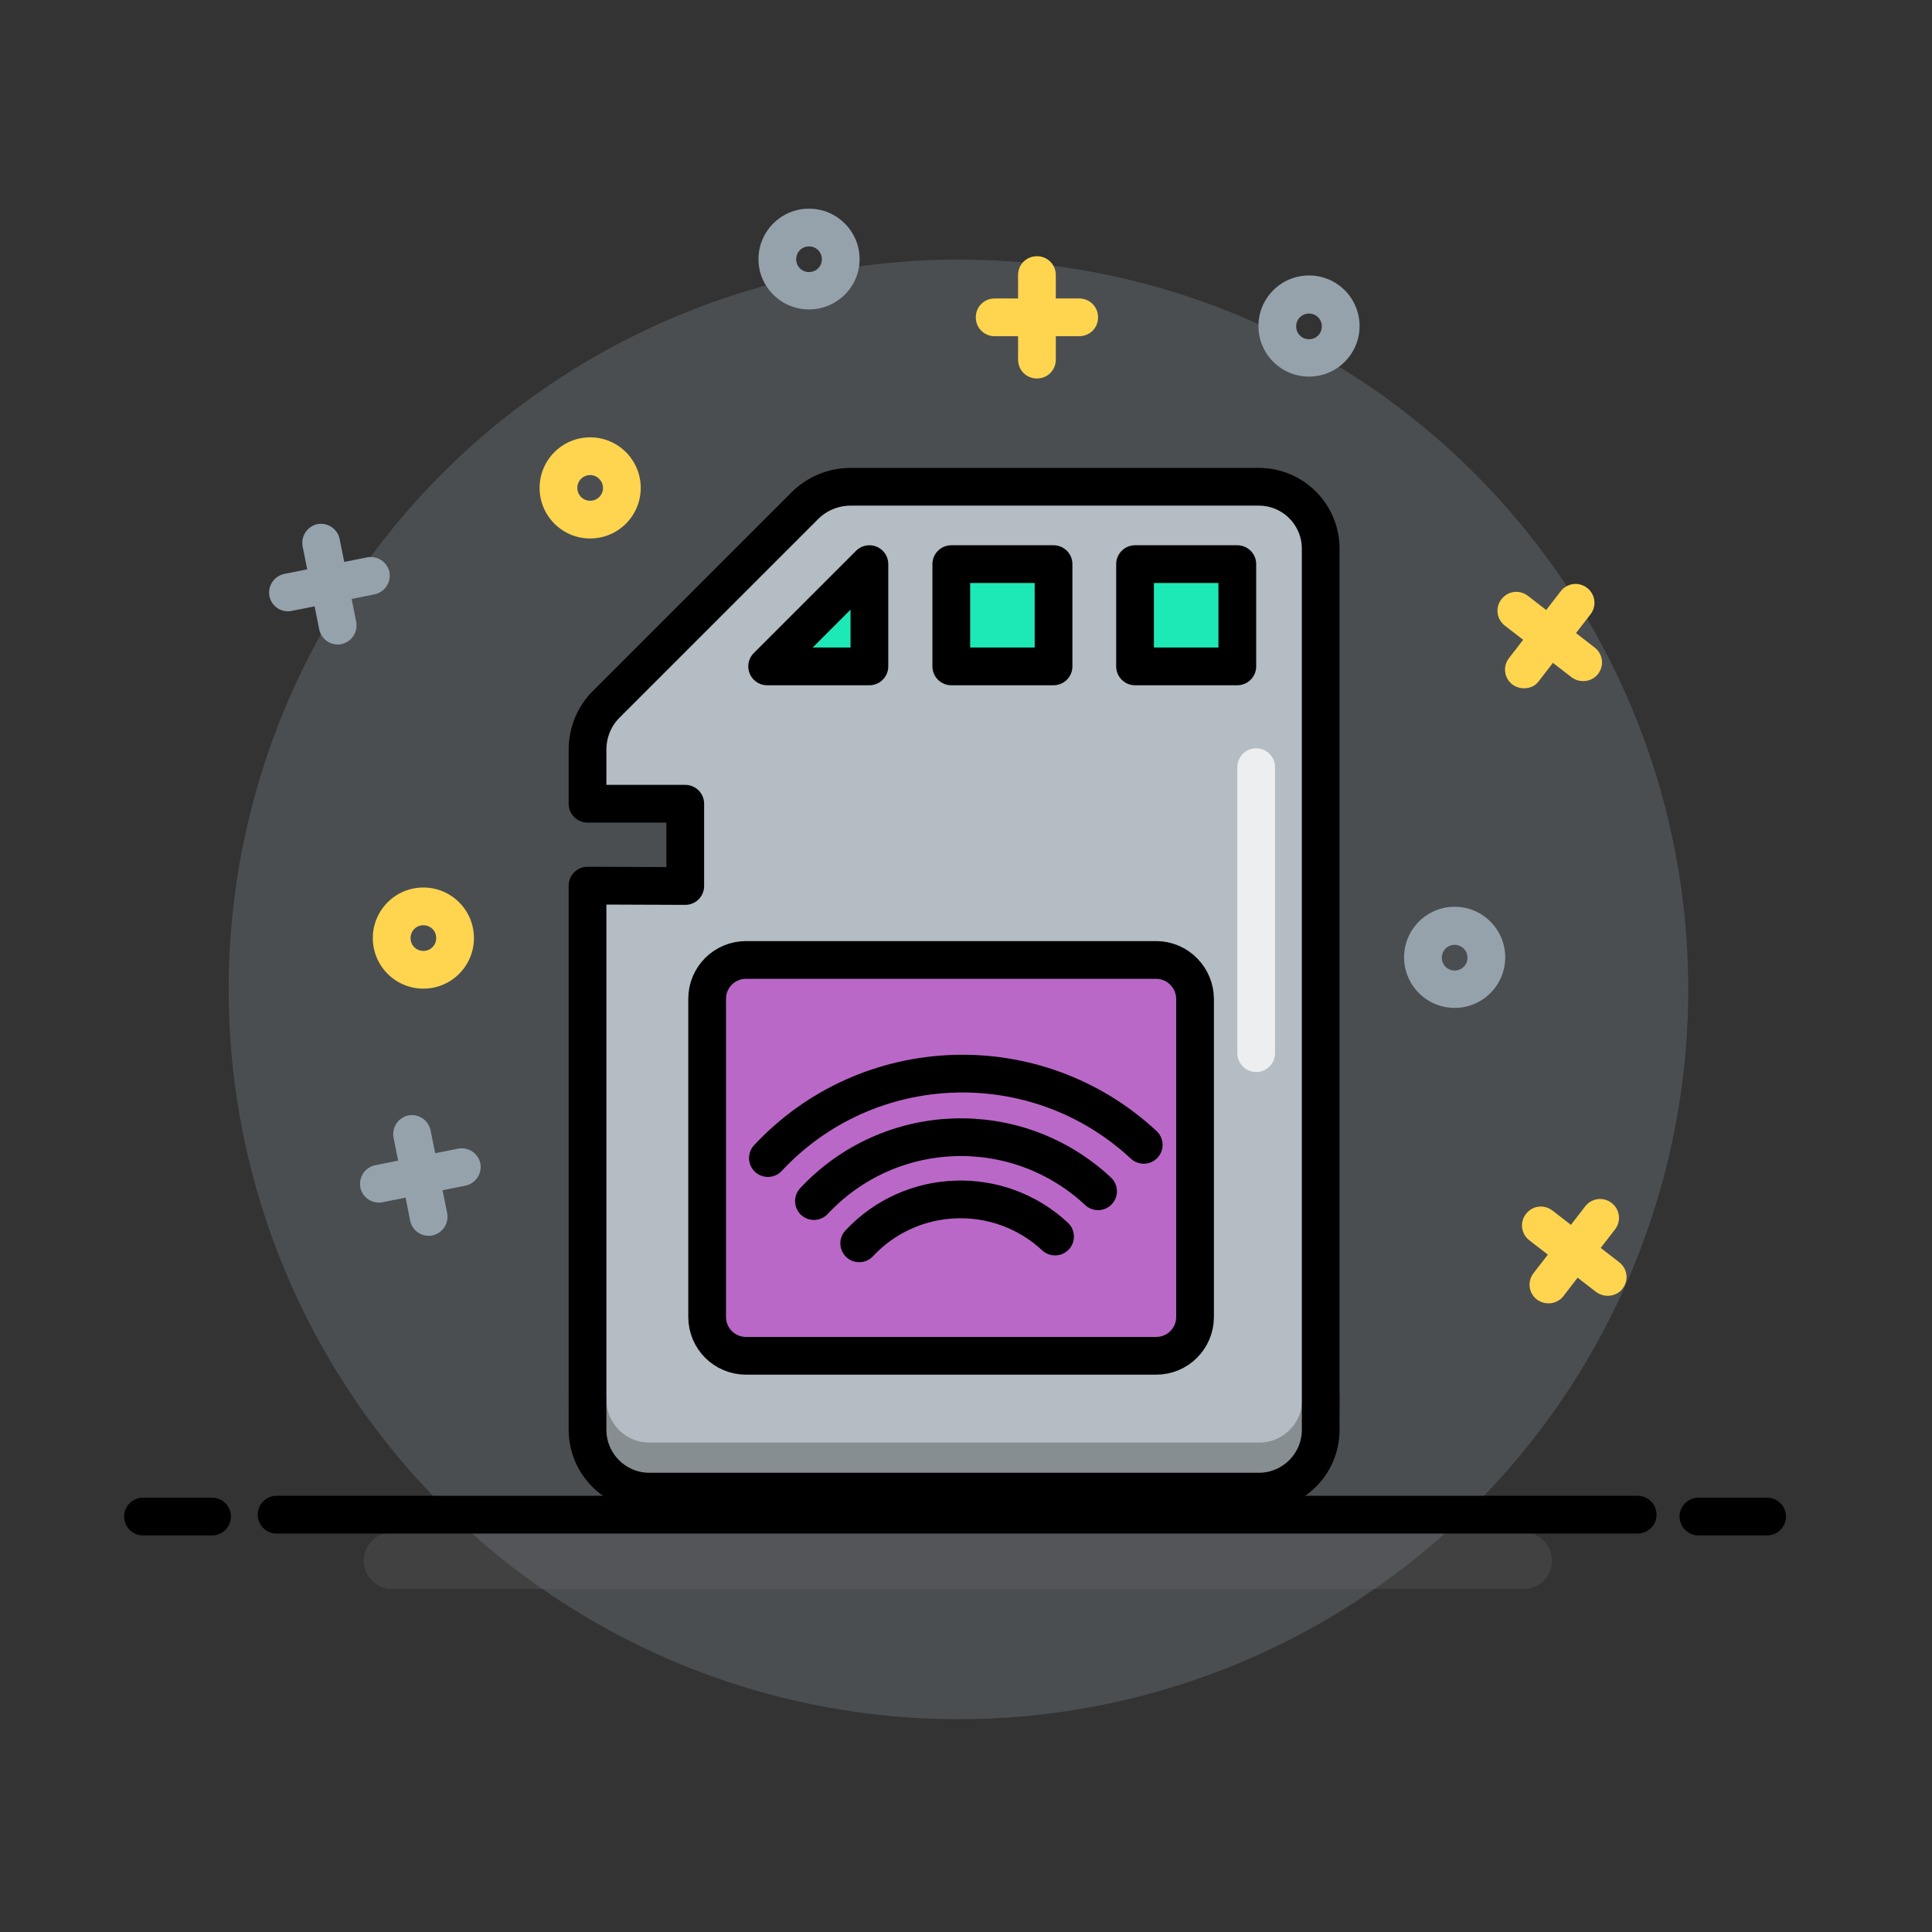 <?xml version="1.0" encoding="utf-8"?>
<!-- Generator: Adobe Illustrator 21.0.0, SVG Export Plug-In . SVG Version: 6.00 Build 0)  -->
<svg version="1.1" id="Layer_1" xmlns="http://www.w3.org/2000/svg" xmlns:xlink="http://www.w3.org/1999/xlink" x="0px" y="0px"
	 viewBox="0 0 512 512" style="enable-background:new 0 0 512 512;" xml:space="preserve">
<rect x="0" y="0" width="512" height="512" fill="#333333" stroke="none"/>
<style type="text/css">
	.st0{opacity:0.25;fill:#95A2AC;}
	.st1{fill:#FFD54F;}
	.st2{fill:#95A2AC;}
	.st3{fill:#B3BDC3;}
	.st4{fill:#1DE9B6;}
	.st5{fill:#BA68C8;}
	.st6{opacity:0.25;fill:none;stroke:#6F6F6F;stroke-width:15;stroke-linecap:round;stroke-miterlimit:10;}
	.st7{opacity:0.25;fill:none;stroke:#000000;stroke-width:10;stroke-linecap:round;stroke-linejoin:round;stroke-miterlimit:10;}
	.st8{opacity:0.75;fill:none;stroke:#FFFFFF;stroke-width:10;stroke-linecap:round;stroke-linejoin:round;stroke-miterlimit:10;}
	.st9{fill:none;stroke:#000000;stroke-width:10;stroke-linecap:round;stroke-linejoin:round;stroke-miterlimit:10;}
	.st10{fill:none;stroke:#000000;stroke-width:10;stroke-linecap:round;stroke-miterlimit:10;}
</style>
<g id="background">
	<circle class="st0" cx="254" cy="262.2" r="193.4"/>
	<g>
		<path class="st1" d="M274.8,100.3c-2.8,0-5-2.2-5-5V72.9c0-2.8,2.2-5,5-5s5,2.2,5,5v22.4C279.8,98.1,277.6,100.3,274.8,100.3z"/>
		<path class="st1" d="M286,89.1h-22.4c-2.8,0-5-2.2-5-5s2.2-5,5-5H286c2.8,0,5,2.2,5,5S288.8,89.1,286,89.1z"/>
	</g>
	<g>
		<path class="st2" d="M89.5,170.8c-2.3,0-4.4-1.6-4.9-4l-4.4-22c-0.5-2.7,1.2-5.3,3.9-5.9c2.7-0.5,5.3,1.2,5.9,3.9l4.4,22
			c0.5,2.7-1.2,5.3-3.9,5.9C90.1,170.8,89.8,170.8,89.5,170.8z"/>
		<path class="st2" d="M76.3,162c-2.3,0-4.4-1.6-4.9-4c-0.5-2.7,1.2-5.3,3.9-5.9l22-4.4c2.7-0.5,5.3,1.2,5.9,3.9
			c0.5,2.7-1.2,5.3-3.9,5.9l-22,4.4C76.9,162,76.6,162,76.3,162z"/>
	</g>
	<g>
		<path class="st1" d="M410.4,345.4c-1.1,0-2.1-0.3-3.1-1c-2.2-1.7-2.6-4.8-0.9-7l13.7-17.7c1.7-2.2,4.8-2.6,7-0.9
			c2.2,1.7,2.6,4.8,0.9,7l-13.7,17.7C413.4,344.7,411.9,345.4,410.4,345.4z"/>
		<path class="st1" d="M426.1,343.4c-1.1,0-2.1-0.3-3.1-1l-17.7-13.7c-2.2-1.7-2.6-4.8-0.9-7c1.7-2.2,4.8-2.6,7-0.9l17.7,13.7
			c2.2,1.7,2.6,4.8,0.9,7C429.1,342.7,427.6,343.4,426.1,343.4z"/>
	</g>
	<g>
		<path class="st2" d="M113.6,327.5c-2.3,0-4.4-1.6-4.9-4l-4.4-22c-0.5-2.7,1.2-5.3,3.9-5.9c2.7-0.5,5.3,1.2,5.9,3.9l4.4,22
			c0.5,2.7-1.2,5.3-3.9,5.9C114.3,327.5,114,327.5,113.6,327.5z"/>
		<path class="st2" d="M100.4,318.7c-2.3,0-4.4-1.6-4.9-4c-0.5-2.7,1.2-5.3,3.9-5.9l22-4.4c2.7-0.5,5.3,1.2,5.9,3.9
			c0.5,2.7-1.2,5.3-3.9,5.9l-22,4.4C101.1,318.7,100.8,318.7,100.4,318.7z"/>
	</g>
	<path class="st2" d="M214.4,82C207,82,201,76,201,68.7c0-7.4,6-13.4,13.4-13.4c7.4,0,13.4,6,13.4,13.4C227.8,76,221.8,82,214.4,82z
		 M214.4,65.3c-1.9,0-3.4,1.5-3.4,3.4c0,1.9,1.5,3.4,3.4,3.4c1.9,0,3.4-1.5,3.4-3.4C217.8,66.8,216.3,65.3,214.4,65.3z"/>
	<path class="st1" d="M112.2,262c-7.4,0-13.4-6-13.4-13.4c0-7.4,6-13.4,13.4-13.4s13.4,6,13.4,13.4C125.6,256,119.6,262,112.2,262z
		 M112.2,245.2c-1.9,0-3.4,1.5-3.4,3.4c0,1.9,1.5,3.4,3.4,3.4s3.4-1.5,3.4-3.4C115.6,246.7,114.1,245.2,112.2,245.2z"/>
	<path class="st2" d="M346.9,99.8c-7.4,0-13.4-6-13.4-13.4s6-13.4,13.4-13.4c7.4,0,13.4,6,13.4,13.4S354.3,99.8,346.9,99.8z
		 M346.9,83.1c-1.9,0-3.4,1.5-3.4,3.4s1.5,3.4,3.4,3.4c1.9,0,3.4-1.5,3.4-3.4S348.8,83.1,346.9,83.1z"/>
	<g>
		<path class="st1" d="M403.9,182.4c-1.1,0-2.1-0.3-3.1-1c-2.2-1.7-2.6-4.8-0.9-7l13.7-17.7c1.7-2.2,4.8-2.6,7-0.9
			c2.2,1.7,2.6,4.8,0.9,7l-13.7,17.7C406.9,181.8,405.4,182.4,403.9,182.4z"/>
		<path class="st1" d="M419.6,180.5c-1.1,0-2.1-0.3-3.1-1l-17.7-13.7c-2.2-1.7-2.6-4.8-0.9-7c1.7-2.2,4.8-2.6,7-0.9l17.7,13.7
			c2.2,1.7,2.6,4.8,0.9,7C422.6,179.8,421.1,180.5,419.6,180.5z"/>
	</g>
	<path class="st1" d="M156.4,142.7c-7.4,0-13.4-6-13.4-13.4c0-7.4,6-13.4,13.4-13.4s13.4,6,13.4,13.4
		C169.8,136.7,163.8,142.7,156.4,142.7z M156.4,125.9c-1.9,0-3.4,1.5-3.4,3.4c0,1.9,1.5,3.4,3.4,3.4s3.4-1.5,3.4-3.4
		C159.8,127.5,158.3,125.9,156.4,125.9z"/>
	<path class="st2" d="M385.5,267.1c-7.4,0-13.4-6-13.4-13.4s6-13.4,13.4-13.4s13.4,6,13.4,13.4S392.9,267.1,385.5,267.1z
		 M385.5,250.4c-1.9,0-3.4,1.5-3.4,3.4s1.5,3.4,3.4,3.4s3.4-1.5,3.4-3.4S387.4,250.4,385.5,250.4z"/>
</g>
<path id="shock_x5F_color" class="st3" d="M225.4,129h108.2c9.1,0,16.4,7.4,16.4,16.4v233.5c0,9.1-7.4,16.4-16.4,16.4H172.1
	c-9.1,0-16.4-7.4-16.4-16.4V234.7l25.9,0.1V213l-25.9,0v-14.3c0-4.6,1.8-9,5.1-12.2l52.5-52.5C216.5,130.8,220.9,129,225.4,129z"/>
<g id="color">
	<rect x="300.8" y="149.5" class="st4" width="27.1" height="27.1"/>
	<rect x="252.1" y="149.5" class="st4" width="27.1" height="27.1"/>
	<path class="st5" d="M306.4,254.4H197.7c-5.7,0-10.3,4.6-10.3,10.3V349c0,5.7,4.6,10.3,10.3,10.3h108.7c5.7,0,10.3-4.6,10.3-10.3
		v-84.2C316.7,259.1,312.1,254.4,306.4,254.4z"/>
	<polygon class="st4" points="203.3,176.6 230.4,176.6 230.4,149.5 	"/>
</g>
<g id="shadows-lights">
	<line class="st6" x1="403.8" y1="413.6" x2="103.9" y2="413.6"/>
	<path class="st7" d="M350.1,370.9c0,9.1-7.4,16.4-16.4,16.4H172.1c-9.1,0-16.4-7.4-16.4-16.4"/>
	<line class="st8" x1="332.9" y1="203.3" x2="332.9" y2="279.1"/>
</g>
<g id="lines">
	<line class="st9" x1="468.3" y1="401.9" x2="450.1" y2="401.9"/>
	<line class="st9" x1="434" y1="401.4" x2="73.3" y2="401.4"/>
	<line class="st9" x1="56.2" y1="401.9" x2="37.9" y2="401.9"/>
	<g>
		<path class="st10" d="M203.5,306.9c26.5-28.4,71.1-30,99.6-3.5"/>
		<path class="st10" d="M215.7,318.3c20.1-21.5,53.7-22.7,75.3-2.6"/>
		<path class="st10" d="M227.7,329.5c13.8-14.8,37.1-15.6,51.9-1.8"/>
	</g>
	<path class="st9" d="M225.4,129h108.2c9.1,0,16.4,7.4,16.4,16.4v233.5c0,9.1-7.4,16.4-16.4,16.4H172.1c-9.1,0-16.4-7.4-16.4-16.4
		V234.7l25.9,0.1V213l-25.9,0v-14.3c0-4.6,1.8-9,5.1-12.2l52.5-52.5C216.5,130.8,220.9,129,225.4,129z"/>
	<rect x="300.8" y="149.5" class="st9" width="27.1" height="27.1"/>
	<rect x="252.1" y="149.5" class="st9" width="27.1" height="27.1"/>
	<path class="st9" d="M306.4,254.4H197.7c-5.7,0-10.3,4.6-10.3,10.3V349c0,5.7,4.6,10.3,10.3,10.3h108.7c5.7,0,10.3-4.6,10.3-10.3
		v-84.2C316.7,259.1,312.1,254.4,306.4,254.4z"/>
	<polygon class="st9" points="203.3,176.6 230.4,176.6 230.4,149.5 	"/>
</g>
</svg>
